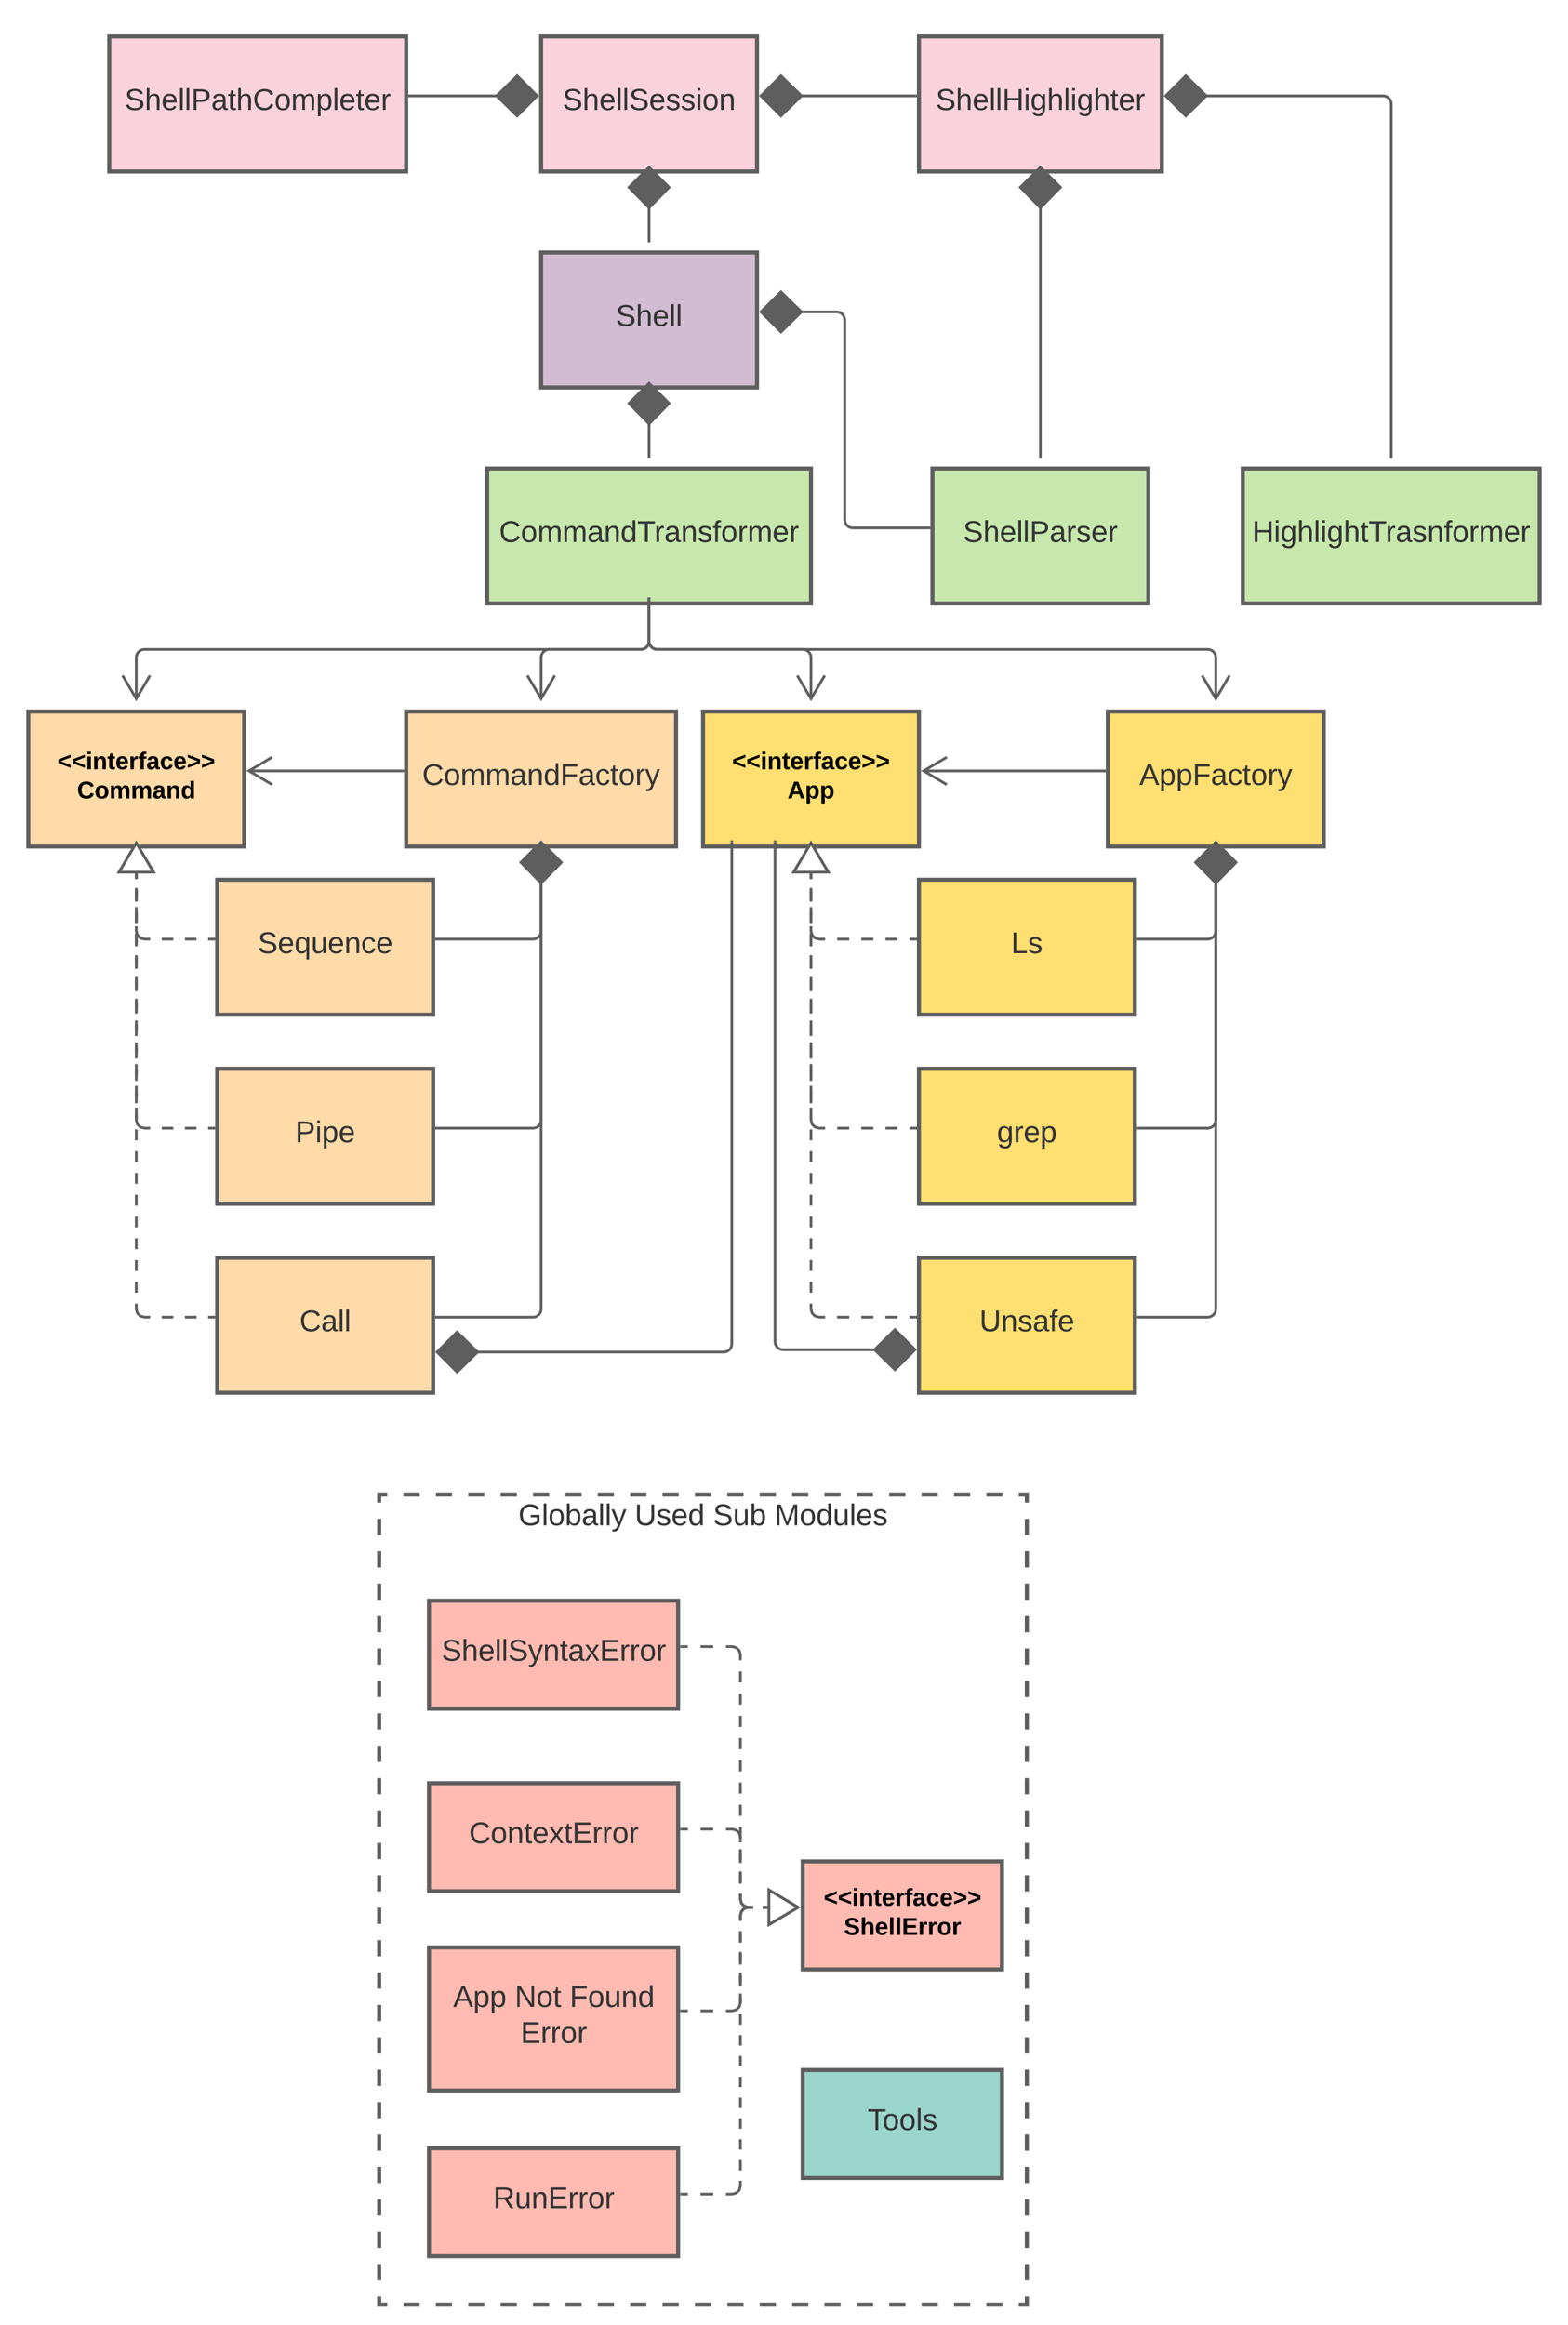 <svg xmlns="http://www.w3.org/2000/svg" xmlns:xlink="http://www.w3.org/1999/xlink" xmlns:lucid="lucid" width="1162" height="1722"><g transform="translate(-699 -79)" lucid:page-tab-id="0_0"><path d="M0 0h1870.87v2581.67H0z" fill="#fff"/><g filter="url(#a)"><path d="M980 1180h480v600H980z" fill-opacity="0"/><path d="M998 1180h12m12 0h12m12 0h12m12 0h12m12 0h12m12 0h12m12 0h12m12 0h12m12 0h12m12 0h12m12 0h12m12 0h12m12 0h12m12 0h12m12 0h12m12 0h12m12 0h12m12 0h12m12 0h12m12 0h6v6m0 12v12m0 12v12m0 12v12m0 12v12m0 12v12m0 12v12m0 12v12m0 12v12m0 12v12m0 12v12m0 12v12m0 12v12m0 12v12m0 12v12m0 12v12m0 12v12m0 12v12m0 12v12m0 12v12m0 12v12m0 12v12m0 12v12m0 12v12m0 12v12m0 12v6h-6m-12 0h-12m-12 0h-12m-12 0h-12m-12 0h-12m-12 0h-12m-12 0h-12m-12 0h-12m-12 0h-12m-12 0h-12m-12 0h-12m-12 0h-12m-12 0h-12m-12 0h-12m-12 0h-12m-12 0h-12m-12 0h-12m-12 0h-12m-12 0h-12m-12 0h-12m-12 0h-6v-6m0-12v-12m0-12v-12m0-12v-12m0-12v-12m0-12v-12m0-12v-12m0-12v-12m0-12v-12m0-12v-12m0-12v-12m0-12v-12m0-12v-12m0-12v-12m0-12v-12m0-12v-12m0-12v-12m0-12v-12m0-12v-12m0-12v-12m0-12v-12m0-12v-12m0-12v-12m0-12v-12m0-12v-12m0-12v-6h6" stroke="#5e5e5e" stroke-width="3" fill="none"/><use xlink:href="#b" transform="matrix(1,0,0,1,985,1185) translate(98.148 17.778)"/><use xlink:href="#c" transform="matrix(1,0,0,1,985,1185) translate(184.383 17.778)"/><use xlink:href="#d" transform="matrix(1,0,0,1,985,1185) translate(242.346 17.778)"/><use xlink:href="#e" transform="matrix(1,0,0,1,985,1185) translate(288.025 17.778)"/></g><g filter="url(#f)"><path d="M1000 600h200v100h-200z" stroke="#5e5e5e" stroke-width="3" fill="#ffdba9"/><use xlink:href="#g" transform="matrix(1,0,0,1,1008,608) translate(3.883 46.444)"/></g><g filter="url(#h)"><path d="M1100 260h160v100h-160z" stroke="#5e5e5e" stroke-width="3" fill="#d1bcd2"/><use xlink:href="#i" transform="matrix(1,0,0,1,1108,268) translate(47.37 46.444)"/></g><g filter="url(#h)"><path d="M720 600h160v100H720z" stroke="#5e5e5e" stroke-width="3" fill="#ffdba9"/><use xlink:href="#j" transform="matrix(1,0,0,1,728,608) translate(13.575 34.8)"/><use xlink:href="#k" transform="matrix(1,0,0,1,728,608) translate(28.1 56.4)"/></g><g filter="url(#h)"><path d="M1520 600h160v100h-160z" stroke="#5e5e5e" stroke-width="3" fill="#ffdf71"/><use xlink:href="#l" transform="matrix(1,0,0,1,1528,608) translate(15.272 46.444)"/></g><g filter="url(#h)"><path d="M860 724.6h160v100H860z" stroke="#5e5e5e" stroke-width="3" fill="#ffdba9"/><use xlink:href="#m" transform="matrix(1,0,0,1,868,732.586) translate(22 46.444)"/></g><g filter="url(#h)"><path d="M1380 1004.6h160v100h-160z" stroke="#5e5e5e" stroke-width="3" fill="#ffdf71"/><use xlink:href="#n" transform="matrix(1,0,0,1,1388,1012.586) translate(36.846 46.444)"/></g><g filter="url(#h)"><path d="M860 864.6h160v100H860z" stroke="#5e5e5e" stroke-width="3" fill="#ffdba9"/><use xlink:href="#o" transform="matrix(1,0,0,1,868,872.586) translate(49.809 46.444)"/></g><g filter="url(#h)"><path d="M1380 864.6h160v100h-160z" stroke="#5e5e5e" stroke-width="3" fill="#ffdf71"/><use xlink:href="#p" transform="matrix(1,0,0,1,1388,872.586) translate(49.809 46.444)"/></g><g filter="url(#h)"><path d="M860 1004.6h160v100H860z" stroke="#5e5e5e" stroke-width="3" fill="#ffdba9"/><use xlink:href="#q" transform="matrix(1,0,0,1,868,1012.586) translate(52.957 46.444)"/></g><g filter="url(#h)"><path d="M1380 724.6h160v100h-160z" stroke="#5e5e5e" stroke-width="3" fill="#ffdf71"/><use xlink:href="#r" transform="matrix(1,0,0,1,1388,732.586) translate(60.272 46.444)"/></g><g filter="url(#h)"><path d="M1220 600h160v100h-160z" stroke="#5e5e5e" stroke-width="3" fill="#ffdf71"/><use xlink:href="#j" transform="matrix(1,0,0,1,1228,608) translate(13.575 34.8)"/><use xlink:href="#s" transform="matrix(1,0,0,1,1228,608) translate(54.575 56.4)"/></g><path d="M857.5 774.6h-4.3m-8.57 0h-8.6m-8.57 0h-8.6m-8.57 0H806l-3.03-.83-2.15-2.16-.82-3v-3.56m0-7.1v-7.1m0-7.1v-7.1m0-7.1v-3.56" stroke="#5e5e5e" stroke-width="2" fill="none"/><path d="M858.5 775.6h-1.03v-2h1.03" fill="#5e5e5e"/><path d="M800 703.46l12.73 21.52h-25.46z" stroke="#5e5e5e" stroke-width="2" fill="#fff"/><path d="M857.5 914.6h-4.3m-8.57 0h-8.6m-8.57 0h-8.6m-8.57 0H806l-3.03-.83-2.15-2.16-.82-3v-4.16m0-8.3v-8.3m0-8.3v-8.3m0-8.3v-8.3m0-8.3v-8.3m0-8.3v-8.3m0-8.3v-8.3m0-8.3v-8.3m0-8.3v-8.3m0-8.3v-8.3m0-8.3v-8.3m0-8.3v-4.16" stroke="#5e5e5e" stroke-width="2" fill="none"/><path d="M858.5 915.6h-1.03v-2h1.03" fill="#5e5e5e"/><path d="M800 703.46l12.73 21.52h-25.46z" stroke="#5e5e5e" stroke-width="2" fill="#fff"/><path d="M857.5 1054.6h-4.3m-8.57 0h-8.6m-8.57 0h-8.6m-8.57 0H806l-3.03-.83-2.15-2.16-.82-3v-4.05m0-8.06v-8.08m0-8.06v-8.07m0-8.07v-8.07m0-8.06v-8.07m0-8.06v-8.07m0-8.06v-8.07m0-8.06v-8.06m0-8.06v-8.07m0-8.05v-8.07m0-8.06v-8.07m0-8.06v-8.08m0-8.06V851m0-8.07v-8.07m0-8.06v-8.07m0-8.06v-8.07m0-8.06v-8.07m0-8.06v-8.06m0-8.06v-8.07m0-8.05v-8.07m0-8.06v-4.04" stroke="#5e5e5e" stroke-width="2" fill="none"/><path d="M858.5 1055.6h-1.03v-2h1.03" fill="#5e5e5e"/><path d="M800 703.46l12.73 21.52h-25.46z" stroke="#5e5e5e" stroke-width="2" fill="#fff"/><path d="M1022.5 774.6h71.5c3.3 0 6-2.7 6-6v-36.35" stroke="#5e5e5e" stroke-width="2" fill="none"/><path d="M1022.53 775.6h-1.03v-2h1.03" fill="#5e5e5e"/><path d="M1100 702.9l14.85 14.86L1100 732.9l-14.85-15.14z" stroke="#5e5e5e" stroke-width="2" fill="#5e5e5e"/><path d="M1022.5 914.6h71.5c3.3 0 6-2.7 6-6V732.24" stroke="#5e5e5e" stroke-width="2" fill="none"/><path d="M1022.53 915.6h-1.03v-2h1.03" fill="#5e5e5e"/><path d="M1100 702.9l14.85 14.86L1100 732.9l-14.85-15.14z" stroke="#5e5e5e" stroke-width="2" fill="#5e5e5e"/><path d="M1022.5 1054.6h71.5c3.3 0 6-2.7 6-6V732.24" stroke="#5e5e5e" stroke-width="2" fill="none"/><path d="M1022.53 1055.6h-1.03v-2h1.03" fill="#5e5e5e"/><path d="M1100 702.9l14.85 14.86L1100 732.9l-14.85-15.14z" stroke="#5e5e5e" stroke-width="2" fill="#5e5e5e"/><path d="M997.5 650H883.32" stroke="#5e5e5e" stroke-width="2" fill="none"/><path d="M998.5 651h-1.03v-2h1.03" fill="#5e5e5e"/><path d="M900.68 639.82L883.48 650l17.2 10.18M1517.5 650h-134.18" stroke="#5e5e5e" stroke-width="2" fill="none"/><path d="M1518.5 651h-1.03v-2h1.03" fill="#5e5e5e"/><path d="M1400.68 639.82L1383.46 650l17.22 10.18M1377.5 774.6h-4.47m-8.94 0h-8.94m-8.94 0h-8.94m-8.94 0h-8.93m-8.93 0H1306l-3.03-.83-2.15-2.16-.82-3v-3.56m0-7.1v-7.1m0-7.1v-7.1m0-7.1v-3.56" stroke="#5e5e5e" stroke-width="2" fill="none"/><path d="M1378.5 775.6h-1.03v-2h1.03" fill="#5e5e5e"/><path d="M1300 703.46l12.73 21.52h-25.46z" stroke="#5e5e5e" stroke-width="2" fill="#fff"/><path d="M1377.5 914.6h-4.47m-8.94 0h-8.94m-8.94 0h-8.94m-8.94 0h-8.93m-8.93 0H1306l-3.03-.83-2.15-2.16-.82-3v-4.16m0-8.3v-8.3m0-8.3v-8.3m0-8.3v-8.3m0-8.3v-8.3m0-8.3v-8.3m0-8.3v-8.3m0-8.3v-8.3m0-8.3v-8.3m0-8.3v-8.3m0-8.3v-8.3m0-8.3v-4.16" stroke="#5e5e5e" stroke-width="2" fill="none"/><path d="M1378.5 915.6h-1.03v-2h1.03" fill="#5e5e5e"/><path d="M1300 703.46l12.73 21.52h-25.46z" stroke="#5e5e5e" stroke-width="2" fill="#fff"/><path d="M1377.5 1054.6h-4.47m-8.94 0h-8.94m-8.94 0h-8.94m-8.94 0h-8.93m-8.93 0H1306l-3.03-.83-2.15-2.16-.82-3v-4.05m0-8.06v-8.08m0-8.06v-8.07m0-8.07v-8.07m0-8.06v-8.07m0-8.06v-8.07m0-8.06v-8.07m0-8.06v-8.06m0-8.06v-8.07m0-8.05v-8.07m0-8.06v-8.07m0-8.06v-8.08m0-8.06V851m0-8.07v-8.07m0-8.06v-8.07m0-8.06v-8.07m0-8.06v-8.07m0-8.06v-8.06m0-8.06v-8.07m0-8.05v-8.07m0-8.06v-4.04" stroke="#5e5e5e" stroke-width="2" fill="none"/><path d="M1378.5 1055.6h-1.03v-2h1.03" fill="#5e5e5e"/><path d="M1300 703.46l12.73 21.52h-25.46z" stroke="#5e5e5e" stroke-width="2" fill="#fff"/><path d="M1542.5 774.6h51.5c3.3 0 6-2.7 6-6v-36.35" stroke="#5e5e5e" stroke-width="2" fill="none"/><path d="M1542.53 775.6h-1.03v-2h1.03" fill="#5e5e5e"/><path d="M1600 702.9l14.85 14.86L1600 732.9l-14.85-15.14z" stroke="#5e5e5e" stroke-width="2" fill="#5e5e5e"/><path d="M1542.5 914.6h51.5c3.3 0 6-2.7 6-6V732.24" stroke="#5e5e5e" stroke-width="2" fill="none"/><path d="M1542.53 915.6h-1.03v-2h1.03" fill="#5e5e5e"/><path d="M1600 702.9l14.85 14.86L1600 732.9l-14.85-15.14z" stroke="#5e5e5e" stroke-width="2" fill="#5e5e5e"/><path d="M1542.5 1054.6h51.5c3.3 0 6-2.7 6-6V732.24" stroke="#5e5e5e" stroke-width="2" fill="none"/><path d="M1542.53 1055.6h-1.03v-2h1.03" fill="#5e5e5e"/><path d="M1600 702.9l14.85 14.86L1600 732.9l-14.85-15.14z" stroke="#5e5e5e" stroke-width="2" fill="#5e5e5e"/><g filter="url(#t)"><path d="M1060 420h240v100h-240z" stroke="#5e5e5e" stroke-width="3" fill="#c7e8ac"/><use xlink:href="#u" transform="matrix(1,0,0,1,1068,428) translate(0.92 46.444)"/></g><path d="M1241.33 702.5v371.92c0 3.3-2.68 6-6 6h-183.08" stroke="#5e5e5e" stroke-width="2" fill="none"/><path d="M1242.33 702.53h-2v-1.03h2" fill="#5e5e5e"/><path d="M1022.9 1080.42l14.86-14.85 15.15 14.85-15.14 14.85z" stroke="#5e5e5e" stroke-width="2" fill="#5e5e5e"/><path d="M1180 522.5V554c0 3.3-2.7 6-6 6h-68c-3.3 0-6 2.7-6 6v30.68" stroke="#5e5e5e" stroke-width="2" fill="none"/><path d="M1181 522.53h-2v-1.03h2" fill="#5e5e5e"/><path d="M1089.82 579.32l10.18 17.22 10.18-17.22M1180 522.5V554c0 3.3 2.7 6 6 6h108c3.3 0 6 2.7 6 6v30.68" stroke="#5e5e5e" stroke-width="2" fill="none"/><path d="M1181 522.53h-2v-1.03h2" fill="#5e5e5e"/><path d="M1289.82 579.32l10.18 17.22 10.18-17.22" stroke="#5e5e5e" stroke-width="2" fill="none"/><g filter="url(#h)"><path d="M1390 420h160v100h-160z" stroke="#5e5e5e" stroke-width="3" fill="#c7e8ac"/><use xlink:href="#v" transform="matrix(1,0,0,1,1398,428) translate(14.716 46.444)"/></g><path d="M1180 417.5v-25.25" stroke="#5e5e5e" stroke-width="2" fill="none"/><path d="M1181 418.5h-2v-1.03h2" fill="#5e5e5e"/><path d="M1180 362.9l14.85 14.86L1180 392.9l-14.85-15.14z" stroke="#5e5e5e" stroke-width="2" fill="#5e5e5e"/><g filter="url(#w)"><path d="M1380 100h180v100h-180z" stroke="#5e5e5e" stroke-width="3" fill="#f9d2de"/><use xlink:href="#x" transform="matrix(1,0,0,1,1388,108) translate(4.438 46.444)"/></g><g filter="url(#h)"><path d="M1100 100h160v100h-160z" stroke="#5e5e5e" stroke-width="3" fill="#f9d2de"/><use xlink:href="#y" transform="matrix(1,0,0,1,1108,108) translate(7.895 46.444)"/></g><g filter="url(#z)"><path d="M1620 420h220v100h-220z" stroke="#5e5e5e" stroke-width="3" fill="#c7e8ac"/><use xlink:href="#A" transform="matrix(1,0,0,1,1628,428) translate(-1.025 46.444)"/></g><path d="M1387.5 470H1331c-3.3 0-6-2.7-6-6V316c0-3.3-2.7-6-6-6h-26.75" stroke="#5e5e5e" stroke-width="2" fill="none"/><path d="M1388.5 471h-1.03v-2h1.03" fill="#5e5e5e"/><path d="M1262.9 310l14.86-14.85L1292.9 310l-15.14 14.85z" stroke="#5e5e5e" stroke-width="2" fill="#5e5e5e"/><path d="M1180 257.5v-25.25" stroke="#5e5e5e" stroke-width="2" fill="none"/><path d="M1181 258.5h-2v-1.03h2" fill="#5e5e5e"/><path d="M1180 202.9l14.85 14.86L1180 232.9l-14.85-15.14z" stroke="#5e5e5e" stroke-width="2" fill="#5e5e5e"/><g filter="url(#z)"><path d="M780 100h220v100H780z" stroke="#5e5e5e" stroke-width="3" fill="#f9d2de"/><use xlink:href="#B" transform="matrix(1,0,0,1,788,108) translate(3.42 46.444)"/></g><path d="M1002.5 150h65.25" stroke="#5e5e5e" stroke-width="2" fill="none"/><path d="M1002.53 151h-1.03v-2h1.03" fill="#5e5e5e"/><path d="M1097.1 150l-14.86 14.85L1067.1 150l15.14-14.85z" stroke="#5e5e5e" stroke-width="2" fill="#5e5e5e"/><path d="M1377.5 150h-85.25" stroke="#5e5e5e" stroke-width="2" fill="none"/><path d="M1378.5 151h-1.03v-2h1.03" fill="#5e5e5e"/><path d="M1262.92 150l14.84-14.85 15.16 14.85-15.16 14.85z" stroke="#5e5e5e" stroke-width="2" fill="#5e5e5e"/><path d="M1470 417.5V232.25" stroke="#5e5e5e" stroke-width="2" fill="none"/><path d="M1471 418.5h-2v-1.03h2" fill="#5e5e5e"/><path d="M1470 202.9l14.85 14.86L1470 232.9l-14.85-15.14z" stroke="#5e5e5e" stroke-width="2" fill="#5e5e5e"/><path d="M1180 522.5V554c0 3.3-2.7 6-6 6H806c-3.3 0-6 2.7-6 6v30.68" stroke="#5e5e5e" stroke-width="2" fill="none"/><path d="M1181 522.53h-2v-1.03h2" fill="#5e5e5e"/><path d="M789.82 579.32L800 596.54l10.18-17.22M1180 522.5V554c0 3.3 2.7 6 6 6h408c3.3 0 6 2.7 6 6v30.68" stroke="#5e5e5e" stroke-width="2" fill="none"/><path d="M1181 522.53h-2v-1.03h2" fill="#5e5e5e"/><path d="M1589.82 579.32l10.18 17.22 10.18-17.22M1730 417.5V156c0-3.3-2.7-6-6-6h-131.75" stroke="#5e5e5e" stroke-width="2" fill="none"/><path d="M1731 418.5h-2v-1.03h2" fill="#5e5e5e"/><path d="M1562.9 150l14.86-14.85L1592.9 150l-15.14 14.85z" stroke="#5e5e5e" stroke-width="2" fill="#5e5e5e"/><g filter="url(#C)"><path d="M1293.85 1451.72h147.7v80h-147.7z" stroke="#5e5e5e" stroke-width="3" fill="#ffbbb1"/><use xlink:href="#j" transform="matrix(1,0,0,1,1301.846,1459.724) translate(7.575 24.8)"/><use xlink:href="#D" transform="matrix(1,0,0,1,1301.846,1459.724) translate(22.55 46.4)"/></g><g filter="url(#E)"><path d="M1016.92 1664.14h184.62v80h-184.62z" stroke="#5e5e5e" stroke-width="3" fill="#ffbbb1"/><use xlink:href="#F" transform="matrix(1,0,0,1,1024.923,1672.138) translate(39.562 36.444)"/></g><g filter="url(#G)"><path d="M1016.92 1515.4h184.62v106h-184.62z" stroke="#5e5e5e" stroke-width="3" fill="#ffbbb1"/><use xlink:href="#H" transform="matrix(1,0,0,1,1024.923,1523.414) translate(9.87 36.111)"/><use xlink:href="#I" transform="matrix(1,0,0,1,1024.923,1523.414) translate(55.549 36.111)"/><use xlink:href="#J" transform="matrix(1,0,0,1,1024.923,1523.414) translate(96.228 36.111)"/><use xlink:href="#K" transform="matrix(1,0,0,1,1024.923,1523.414) translate(59.901 62.778)"/></g><g filter="url(#E)"><path d="M1016.92 1393.8h184.62v80h-184.62z" stroke="#5e5e5e" stroke-width="3" fill="#ffbbb1"/><use xlink:href="#L" transform="matrix(1,0,0,1,1024.923,1401.793) translate(21.66 36.444)"/></g><g filter="url(#E)"><path d="M1016.92 1258.62h184.62v80h-184.62z" stroke="#5e5e5e" stroke-width="3" fill="#ffbbb1"/><use xlink:href="#M" transform="matrix(1,0,0,1,1024.923,1266.621) translate(1.321 36.444)"/></g><path d="M1204.04 1298.62h4.7m9.42 0h9.4m9.43 0h4.7l3.02.82 2.15 2.15.82 3.02v4.12m0 8.23v8.23m0 8.23v8.23m0 8.24v8.23m0 8.23v8.23m0 8.22v8.24m0 8.23v8.22m0 8.23v8.23m0 8.24v8.23m0 8.23v8.23m0 8.24v8.24m0 8.23v4.12l.8 3.03 2.16 2.15 3.03.82h3.54m7.08 0h3.54" stroke="#5e5e5e" stroke-width="2" fill="none"/><path d="M1204.06 1299.62h-1.02v-2h1.02" fill="#5e5e5e"/><path d="M1290.38 1491.72l-21.52 12.73V1479z" stroke="#5e5e5e" stroke-width="2" fill="#fff"/><path d="M1204.04 1433.8h4.7m9.42 0h9.4m9.43 0h4.7l3.02.8 2.15 2.16.82 3.03v3.82m0 7.66v7.65m0 7.66v7.64m0 7.66v3.82l.8 3.03 2.16 2.15 3.03.82h3.54m7.08 0h3.54" stroke="#5e5e5e" stroke-width="2" fill="none"/><path d="M1204.06 1434.8h-1.02v-2h1.02" fill="#5e5e5e"/><path d="M1290.38 1491.72l-21.52 12.73V1479z" stroke="#5e5e5e" stroke-width="2" fill="#fff"/><path d="M1204.04 1568.4h4.7m9.42 0h9.4m9.43 0h4.7l3.02-.8 2.15-2.16.82-3.03v-4.03m0-8.1v-8.07m0-8.1v-8.07m0-8.1v-8.08m0-8.08v-4.05l.8-3.02 2.16-2.16 3.03-.82h3.54m7.08 0h3.54" stroke="#5e5e5e" stroke-width="2" fill="none"/><path d="M1204.06 1569.4h-1.02v-2h1.02" fill="#5e5e5e"/><path d="M1290.38 1491.72l-21.52 12.73V1479z" stroke="#5e5e5e" stroke-width="2" fill="#fff"/><path d="M1204.04 1704.14h4.7m9.42 0h9.4m9.43 0h4.7l3.02-.82 2.15-2.15.82-3.03v-3.86m0-7.7v-7.7m0-7.72v-7.7m0-7.72v-7.7m0-7.7v-7.72m0-7.7v-7.72m0-7.7v-7.7m0-7.72v-7.7m0-7.72v-7.7m0-7.72v-7.7m0-7.7v-7.72m0-7.7v-7.72m0-7.7v-7.7m0-7.72v-3.86l.8-3.02 2.16-2.16 3.03-.82h3.54m7.08 0h3.54" stroke="#5e5e5e" stroke-width="2" fill="none"/><path d="M1204.06 1705.14h-1.02v-2h1.02" fill="#5e5e5e"/><path d="M1290.38 1491.72l-21.52 12.73V1479z" stroke="#5e5e5e" stroke-width="2" fill="#fff"/><g filter="url(#C)"><path d="M1293.85 1606.2h147.7v80h-147.7z" stroke="#5e5e5e" stroke-width="3" fill="#99d5ca"/><use xlink:href="#N" transform="matrix(1,0,0,1,1301.846,1614.207) translate(40.136 36.444)"/></g><path d="M1273.33 702.5v370.17c0 3.3 2.7 6 6 6h68.42" stroke="#5e5e5e" stroke-width="2" fill="none"/><path d="M1274.33 702.53h-2v-1.03h2" fill="#5e5e5e"/><path d="M1377.1 1078.67l-14.86 14.85-15.15-14.85 15.14-14.85z" stroke="#5e5e5e" stroke-width="2" fill="#5e5e5e"/><defs><path fill="#333" d="M143 4C61 4 22-44 18-125c-5-107 100-154 193-111 17 8 29 25 37 43l-32 9c-13-25-37-40-76-40-61 0-88 39-88 99 0 61 29 100 91 101 35 0 62-11 79-27v-45h-74v-28h105v86C228-13 192 4 143 4" id="O"/><path fill="#333" d="M24 0v-261h32V0H24" id="P"/><path fill="#333" d="M100-194c62-1 85 37 85 99 1 63-27 99-86 99S16-35 15-95c0-66 28-99 85-99zM99-20c44 1 53-31 53-75 0-43-8-75-51-75s-53 32-53 75 10 74 51 75" id="Q"/><path fill="#333" d="M115-194c53 0 69 39 70 98 0 66-23 100-70 100C84 3 66-7 56-30L54 0H23l1-261h32v101c10-23 28-34 59-34zm-8 174c40 0 45-34 45-75 0-40-5-75-45-74-42 0-51 32-51 76 0 43 10 73 51 73" id="R"/><path fill="#333" d="M141-36C126-15 110 5 73 4 37 3 15-17 15-53c-1-64 63-63 125-63 3-35-9-54-41-54-24 1-41 7-42 31l-33-3c5-37 33-52 76-52 45 0 72 20 72 64v82c-1 20 7 32 28 27v20c-31 9-61-2-59-35zM48-53c0 20 12 33 32 33 41-3 63-29 60-74-43 2-92-5-92 41" id="S"/><path fill="#333" d="M179-190L93 31C79 59 56 82 12 73V49c39 6 53-20 64-50L1-190h34L92-34l54-156h33" id="T"/><g id="b"><use transform="matrix(0.062,0,0,0.062,0,0)" xlink:href="#O"/><use transform="matrix(0.062,0,0,0.062,17.284,0)" xlink:href="#P"/><use transform="matrix(0.062,0,0,0.062,22.16,0)" xlink:href="#Q"/><use transform="matrix(0.062,0,0,0.062,34.506,0)" xlink:href="#R"/><use transform="matrix(0.062,0,0,0.062,46.852,0)" xlink:href="#S"/><use transform="matrix(0.062,0,0,0.062,59.198,0)" xlink:href="#P"/><use transform="matrix(0.062,0,0,0.062,64.074,0)" xlink:href="#P"/><use transform="matrix(0.062,0,0,0.062,68.951,0)" xlink:href="#T"/></g><path fill="#333" d="M232-93c-1 65-40 97-104 97C67 4 28-28 28-90v-158h33c8 89-33 224 67 224 102 0 64-133 71-224h33v155" id="U"/><path fill="#333" d="M135-143c-3-34-86-38-87 0 15 53 115 12 119 90S17 21 10-45l28-5c4 36 97 45 98 0-10-56-113-15-118-90-4-57 82-63 122-42 12 7 21 19 24 35" id="V"/><path fill="#333" d="M100-194c63 0 86 42 84 106H49c0 40 14 67 53 68 26 1 43-12 49-29l28 8c-11 28-37 45-77 45C44 4 14-33 15-96c1-61 26-98 85-98zm52 81c6-60-76-77-97-28-3 7-6 17-6 28h103" id="W"/><path fill="#333" d="M85-194c31 0 48 13 60 33l-1-100h32l1 261h-30c-2-10 0-23-3-31C134-8 116 4 85 4 32 4 16-35 15-94c0-66 23-100 70-100zm9 24c-40 0-46 34-46 75 0 40 6 74 45 74 42 0 51-32 51-76 0-42-9-74-50-73" id="X"/><g id="c"><use transform="matrix(0.062,0,0,0.062,0,0)" xlink:href="#U"/><use transform="matrix(0.062,0,0,0.062,15.988,0)" xlink:href="#V"/><use transform="matrix(0.062,0,0,0.062,27.099,0)" xlink:href="#W"/><use transform="matrix(0.062,0,0,0.062,39.444,0)" xlink:href="#X"/></g><path fill="#333" d="M185-189c-5-48-123-54-124 2 14 75 158 14 163 119 3 78-121 87-175 55-17-10-28-26-33-46l33-7c5 56 141 63 141-1 0-78-155-14-162-118-5-82 145-84 179-34 5 7 8 16 11 25" id="Y"/><path fill="#333" d="M84 4C-5 8 30-112 23-190h32v120c0 31 7 50 39 49 72-2 45-101 50-169h31l1 190h-30c-1-10 1-25-2-33-11 22-28 36-60 37" id="Z"/><g id="d"><use transform="matrix(0.062,0,0,0.062,0,0)" xlink:href="#Y"/><use transform="matrix(0.062,0,0,0.062,14.815,0)" xlink:href="#Z"/><use transform="matrix(0.062,0,0,0.062,27.16,0)" xlink:href="#R"/></g><path fill="#333" d="M240 0l2-218c-23 76-54 145-80 218h-23L58-218 59 0H30v-248h44l77 211c21-75 51-140 76-211h43V0h-30" id="aa"/><g id="e"><use transform="matrix(0.062,0,0,0.062,0,0)" xlink:href="#aa"/><use transform="matrix(0.062,0,0,0.062,18.457,0)" xlink:href="#Q"/><use transform="matrix(0.062,0,0,0.062,30.802,0)" xlink:href="#X"/><use transform="matrix(0.062,0,0,0.062,43.148,0)" xlink:href="#Z"/><use transform="matrix(0.062,0,0,0.062,55.494,0)" xlink:href="#P"/><use transform="matrix(0.062,0,0,0.062,60.37,0)" xlink:href="#W"/><use transform="matrix(0.062,0,0,0.062,72.716,0)" xlink:href="#V"/></g><filter id="a" filterUnits="objectBoundingBox" x="-.02" y="-.01" width="1.04" height="1.03"><feOffset result="offOut" in="SourceAlpha" dy="6"/><feGaussianBlur result="blurOut" in="offOut" stdDeviation="5"/><feColorMatrix result="colorOut" in="blurOut" values="0 0 0 0 0 0 0 0 0 0 0 0 0 0 0 0 0 0 0.502 0"/><feBlend in="SourceGraphic" in2="colorOut"/></filter><path fill="#333" d="M212-179c-10-28-35-45-73-45-59 0-87 40-87 99 0 60 29 101 89 101 43 0 62-24 78-52l27 14C228-24 195 4 139 4 59 4 22-46 18-125c-6-104 99-153 187-111 19 9 31 26 39 46" id="ab"/><path fill="#333" d="M210-169c-67 3-38 105-44 169h-31v-121c0-29-5-50-35-48C34-165 62-65 56 0H25l-1-190h30c1 10-1 24 2 32 10-44 99-50 107 0 11-21 27-35 58-36 85-2 47 119 55 194h-31v-121c0-29-5-49-35-48" id="ac"/><path fill="#333" d="M117-194c89-4 53 116 60 194h-32v-121c0-31-8-49-39-48C34-167 62-67 57 0H25l-1-190h30c1 10-1 24 2 32 11-22 29-35 61-36" id="ad"/><path fill="#333" d="M63-220v92h138v28H63V0H30v-248h175v28H63" id="ae"/><path fill="#333" d="M96-169c-40 0-48 33-48 73s9 75 48 75c24 0 41-14 43-38l32 2c-6 37-31 61-74 61-59 0-76-41-82-99-10-93 101-131 147-64 4 7 5 14 7 22l-32 3c-4-21-16-35-41-35" id="af"/><path fill="#333" d="M59-47c-2 24 18 29 38 22v24C64 9 27 4 27-40v-127H5v-23h24l9-43h21v43h35v23H59v120" id="ag"/><path fill="#333" d="M114-163C36-179 61-72 57 0H25l-1-190h30c1 12-1 29 2 39 6-27 23-49 58-41v29" id="ah"/><g id="g"><use transform="matrix(0.062,0,0,0.062,0,0)" xlink:href="#ab"/><use transform="matrix(0.062,0,0,0.062,15.988,0)" xlink:href="#Q"/><use transform="matrix(0.062,0,0,0.062,28.333,0)" xlink:href="#ac"/><use transform="matrix(0.062,0,0,0.062,46.79,0)" xlink:href="#ac"/><use transform="matrix(0.062,0,0,0.062,65.247,0)" xlink:href="#S"/><use transform="matrix(0.062,0,0,0.062,77.593,0)" xlink:href="#ad"/><use transform="matrix(0.062,0,0,0.062,89.938,0)" xlink:href="#X"/><use transform="matrix(0.062,0,0,0.062,102.284,0)" xlink:href="#ae"/><use transform="matrix(0.062,0,0,0.062,115.802,0)" xlink:href="#S"/><use transform="matrix(0.062,0,0,0.062,128.148,0)" xlink:href="#af"/><use transform="matrix(0.062,0,0,0.062,139.259,0)" xlink:href="#ag"/><use transform="matrix(0.062,0,0,0.062,145.432,0)" xlink:href="#Q"/><use transform="matrix(0.062,0,0,0.062,157.778,0)" xlink:href="#ah"/><use transform="matrix(0.062,0,0,0.062,165.123,0)" xlink:href="#T"/></g><filter id="f" filterUnits="objectBoundingBox" x="-.05" y="-.04" width="1.1" height="1.2"><feOffset result="offOut" in="SourceAlpha" dy="6"/><feGaussianBlur result="blurOut" in="offOut" stdDeviation="5"/><feColorMatrix result="colorOut" in="blurOut" values="0 0 0 0 0 0 0 0 0 0 0 0 0 0 0 0 0 0 0.502 0"/><feBlend in="SourceGraphic" in2="colorOut"/></filter><path fill="#333" d="M106-169C34-169 62-67 57 0H25v-261h32l-1 103c12-21 28-36 61-36 89 0 53 116 60 194h-32v-121c2-32-8-49-39-48" id="ai"/><g id="i"><use transform="matrix(0.062,0,0,0.062,0,0)" xlink:href="#Y"/><use transform="matrix(0.062,0,0,0.062,14.815,0)" xlink:href="#ai"/><use transform="matrix(0.062,0,0,0.062,27.16,0)" xlink:href="#W"/><use transform="matrix(0.062,0,0,0.062,39.506,0)" xlink:href="#P"/><use transform="matrix(0.062,0,0,0.062,44.383,0)" xlink:href="#P"/></g><filter id="h" filterUnits="objectBoundingBox" x="-.06" y="-.04" width="1.13" height="1.2"><feOffset result="offOut" in="SourceAlpha" dy="6"/><feGaussianBlur result="blurOut" in="offOut" stdDeviation="5"/><feColorMatrix result="colorOut" in="blurOut" values="0 0 0 0 0 0 0 0 0 0 0 0 0 0 0 0 0 0 0.502 0"/><feBlend in="SourceGraphic" in2="colorOut"/></filter><path d="M15-91v-56l181-69v40L49-119l147 57v40" id="aj"/><path d="M25-224v-37h50v37H25zM25 0v-190h50V0H25" id="ak"/><path d="M135-194c87-1 58 113 63 194h-50c-7-57 23-157-34-157-59 0-34 97-39 157H25l-1-190h47c2 12-1 28 3 38 12-26 28-41 61-42" id="al"/><path d="M115-3C79 11 28 4 28-45v-112H4v-33h27l15-45h31v45h36v33H77v99c-1 23 16 31 38 25v30" id="am"/><path d="M185-48c-13 30-37 53-82 52C43 2 14-33 14-96s30-98 90-98c62 0 83 45 84 108H66c0 31 8 55 39 56 18 0 30-7 34-22zm-45-69c5-46-57-63-70-21-2 6-4 13-4 21h74" id="an"/><path d="M135-150c-39-12-60 13-60 57V0H25l-1-190h47c2 13-1 29 3 40 6-28 27-53 61-41v41" id="ao"/><path d="M121-226c-27-7-43 5-38 36h38v33H83V0H34v-157H6v-33h28c-9-59 32-81 87-68v32" id="ap"/><path d="M133-34C117-15 103 5 69 4 32 3 11-16 11-54c-1-60 55-63 116-61 1-26-3-47-28-47-18 1-26 9-28 27l-52-2c7-38 36-58 82-57s74 22 75 68l1 82c-1 14 12 18 25 15v27c-30 8-71 5-69-32zm-48 3c29 0 43-24 42-57-32 0-66-3-65 30 0 17 8 27 23 27" id="aq"/><path d="M190-63c-7 42-38 67-86 67-59 0-84-38-90-98-12-110 154-137 174-36l-49 2c-2-19-15-32-35-32-30 0-35 28-38 64-6 74 65 87 74 30" id="ar"/><path d="M15-22v-40l146-57-146-57v-40l181 69v56" id="as"/><g id="j"><use transform="matrix(0.05,0,0,0.05,0,0)" xlink:href="#aj"/><use transform="matrix(0.05,0,0,0.05,10.5,0)" xlink:href="#aj"/><use transform="matrix(0.05,0,0,0.05,21,0)" xlink:href="#ak"/><use transform="matrix(0.05,0,0,0.05,26,0)" xlink:href="#al"/><use transform="matrix(0.05,0,0,0.05,36.95,0)" xlink:href="#am"/><use transform="matrix(0.05,0,0,0.05,42.9,0)" xlink:href="#an"/><use transform="matrix(0.05,0,0,0.05,52.9,0)" xlink:href="#ao"/><use transform="matrix(0.05,0,0,0.05,59.9,0)" xlink:href="#ap"/><use transform="matrix(0.05,0,0,0.05,65.85,0)" xlink:href="#aq"/><use transform="matrix(0.05,0,0,0.05,75.85,0)" xlink:href="#ar"/><use transform="matrix(0.05,0,0,0.05,85.85,0)" xlink:href="#an"/><use transform="matrix(0.05,0,0,0.05,95.85,0)" xlink:href="#as"/><use transform="matrix(0.05,0,0,0.05,106.35,0)" xlink:href="#as"/></g><path d="M67-125c0 53 21 87 73 88 37 1 54-22 65-47l45 17C233-25 199 4 140 4 58 4 20-42 15-125 8-235 124-281 211-232c18 10 29 29 36 50l-46 12c-8-25-30-41-62-41-52 0-71 34-72 86" id="at"/><path d="M110-194c64 0 96 36 96 99 0 64-35 99-97 99-61 0-95-36-95-99 0-62 34-99 96-99zm-1 164c35 0 45-28 45-65 0-40-10-65-43-65-34 0-45 26-45 65 0 36 10 65 43 65" id="au"/><path d="M220-157c-53 9-28 100-34 157h-49v-107c1-27-5-49-29-50C55-147 81-57 75 0H25l-1-190h47c2 12-1 28 3 38 10-53 101-56 108 0 13-22 24-43 59-42 82 1 51 116 57 194h-49v-107c-1-25-5-48-29-50" id="av"/><path d="M88-194c31-1 46 15 58 34l-1-101h50l1 261h-48c-2-10 0-23-3-31C134-8 116 4 84 4 32 4 16-41 15-95c0-56 19-97 73-99zm17 164c33 0 40-30 41-66 1-37-9-64-41-64s-38 30-39 65c0 43 13 65 39 65" id="aw"/><g id="k"><use transform="matrix(0.05,0,0,0.05,0,0)" xlink:href="#at"/><use transform="matrix(0.05,0,0,0.05,12.95,0)" xlink:href="#au"/><use transform="matrix(0.05,0,0,0.05,23.9,0)" xlink:href="#av"/><use transform="matrix(0.05,0,0,0.05,39.9,0)" xlink:href="#av"/><use transform="matrix(0.05,0,0,0.05,55.9,0)" xlink:href="#aq"/><use transform="matrix(0.05,0,0,0.05,65.9,0)" xlink:href="#al"/><use transform="matrix(0.05,0,0,0.05,76.85,0)" xlink:href="#aw"/></g><path fill="#333" d="M205 0l-28-72H64L36 0H1l101-248h38L239 0h-34zm-38-99l-47-123c-12 45-31 82-46 123h93" id="ax"/><path fill="#333" d="M115-194c55 1 70 41 70 98S169 2 115 4C84 4 66-9 55-30l1 105H24l-1-265h31l2 30c10-21 28-34 59-34zm-8 174c40 0 45-34 45-75s-6-73-45-74c-42 0-51 32-51 76 0 43 10 73 51 73" id="ay"/><g id="l"><use transform="matrix(0.062,0,0,0.062,0,0)" xlink:href="#ax"/><use transform="matrix(0.062,0,0,0.062,14.815,0)" xlink:href="#ay"/><use transform="matrix(0.062,0,0,0.062,27.16,0)" xlink:href="#ay"/><use transform="matrix(0.062,0,0,0.062,39.506,0)" xlink:href="#ae"/><use transform="matrix(0.062,0,0,0.062,53.025,0)" xlink:href="#S"/><use transform="matrix(0.062,0,0,0.062,65.37,0)" xlink:href="#af"/><use transform="matrix(0.062,0,0,0.062,76.481,0)" xlink:href="#ag"/><use transform="matrix(0.062,0,0,0.062,82.654,0)" xlink:href="#Q"/><use transform="matrix(0.062,0,0,0.062,95,0)" xlink:href="#ah"/><use transform="matrix(0.062,0,0,0.062,102.346,0)" xlink:href="#T"/></g><path fill="#333" d="M145-31C134-9 116 4 85 4 32 4 16-35 15-94c0-59 17-99 70-100 32-1 48 14 60 33 0-11-1-24 2-32h30l-1 268h-32zM93-21c41 0 51-33 51-76s-8-73-50-73c-40 0-46 35-46 75s5 74 45 74" id="az"/><g id="m"><use transform="matrix(0.062,0,0,0.062,0,0)" xlink:href="#Y"/><use transform="matrix(0.062,0,0,0.062,14.815,0)" xlink:href="#W"/><use transform="matrix(0.062,0,0,0.062,27.16,0)" xlink:href="#az"/><use transform="matrix(0.062,0,0,0.062,39.506,0)" xlink:href="#Z"/><use transform="matrix(0.062,0,0,0.062,51.852,0)" xlink:href="#W"/><use transform="matrix(0.062,0,0,0.062,64.198,0)" xlink:href="#ad"/><use transform="matrix(0.062,0,0,0.062,76.543,0)" xlink:href="#af"/><use transform="matrix(0.062,0,0,0.062,87.654,0)" xlink:href="#W"/></g><path fill="#333" d="M101-234c-31-9-42 10-38 44h38v23H63V0H32v-167H5v-23h27c-7-52 17-82 69-68v24" id="aA"/><g id="n"><use transform="matrix(0.062,0,0,0.062,0,0)" xlink:href="#U"/><use transform="matrix(0.062,0,0,0.062,15.988,0)" xlink:href="#ad"/><use transform="matrix(0.062,0,0,0.062,28.333,0)" xlink:href="#V"/><use transform="matrix(0.062,0,0,0.062,39.444,0)" xlink:href="#S"/><use transform="matrix(0.062,0,0,0.062,51.79,0)" xlink:href="#aA"/><use transform="matrix(0.062,0,0,0.062,57.963,0)" xlink:href="#W"/></g><path fill="#333" d="M30-248c87 1 191-15 191 75 0 78-77 80-158 76V0H30v-248zm33 125c57 0 124 11 124-50 0-59-68-47-124-48v98" id="aB"/><path fill="#333" d="M24-231v-30h32v30H24zM24 0v-190h32V0H24" id="aC"/><g id="o"><use transform="matrix(0.062,0,0,0.062,0,0)" xlink:href="#aB"/><use transform="matrix(0.062,0,0,0.062,14.815,0)" xlink:href="#aC"/><use transform="matrix(0.062,0,0,0.062,19.691,0)" xlink:href="#ay"/><use transform="matrix(0.062,0,0,0.062,32.037,0)" xlink:href="#W"/></g><path fill="#333" d="M177-190C167-65 218 103 67 71c-23-6-38-20-44-43l32-5c15 47 100 32 89-28v-30C133-14 115 1 83 1 29 1 15-40 15-95c0-56 16-97 71-98 29-1 48 16 59 35 1-10 0-23 2-32h30zM94-22c36 0 50-32 50-73 0-42-14-75-50-75-39 0-46 34-46 75s6 73 46 73" id="aD"/><g id="p"><use transform="matrix(0.062,0,0,0.062,0,0)" xlink:href="#aD"/><use transform="matrix(0.062,0,0,0.062,12.346,0)" xlink:href="#ah"/><use transform="matrix(0.062,0,0,0.062,19.691,0)" xlink:href="#W"/><use transform="matrix(0.062,0,0,0.062,32.037,0)" xlink:href="#ay"/></g><g id="q"><use transform="matrix(0.062,0,0,0.062,0,0)" xlink:href="#ab"/><use transform="matrix(0.062,0,0,0.062,15.988,0)" xlink:href="#S"/><use transform="matrix(0.062,0,0,0.062,28.333,0)" xlink:href="#P"/><use transform="matrix(0.062,0,0,0.062,33.21,0)" xlink:href="#P"/></g><path fill="#333" d="M30 0v-248h33v221h125V0H30" id="aE"/><g id="r"><use transform="matrix(0.062,0,0,0.062,0,0)" xlink:href="#aE"/><use transform="matrix(0.062,0,0,0.062,12.346,0)" xlink:href="#V"/></g><path d="M199 0l-22-63H83L61 0H9l90-248h61L250 0h-51zm-33-102l-36-108c-10 38-24 72-36 108h72" id="aF"/><path d="M135-194c53 0 70 44 70 98 0 56-19 98-73 100-31 1-45-17-59-34 3 33 2 69 2 105H25l-1-265h48c2 10 0 23 3 31 11-24 29-35 60-35zM114-30c33 0 39-31 40-66 0-38-9-64-40-64-56 0-55 130 0 130" id="aG"/><g id="s"><use transform="matrix(0.05,0,0,0.05,0,0)" xlink:href="#aF"/><use transform="matrix(0.05,0,0,0.05,12.95,0)" xlink:href="#aG"/><use transform="matrix(0.05,0,0,0.05,23.9,0)" xlink:href="#aG"/></g><path fill="#333" d="M127-220V0H93v-220H8v-28h204v28h-85" id="aH"/><g id="u"><use transform="matrix(0.062,0,0,0.062,0,0)" xlink:href="#ab"/><use transform="matrix(0.062,0,0,0.062,15.988,0)" xlink:href="#Q"/><use transform="matrix(0.062,0,0,0.062,28.333,0)" xlink:href="#ac"/><use transform="matrix(0.062,0,0,0.062,46.79,0)" xlink:href="#ac"/><use transform="matrix(0.062,0,0,0.062,65.247,0)" xlink:href="#S"/><use transform="matrix(0.062,0,0,0.062,77.593,0)" xlink:href="#ad"/><use transform="matrix(0.062,0,0,0.062,89.938,0)" xlink:href="#X"/><use transform="matrix(0.062,0,0,0.062,102.284,0)" xlink:href="#aH"/><use transform="matrix(0.062,0,0,0.062,115,0)" xlink:href="#ah"/><use transform="matrix(0.062,0,0,0.062,122.346,0)" xlink:href="#S"/><use transform="matrix(0.062,0,0,0.062,134.691,0)" xlink:href="#ad"/><use transform="matrix(0.062,0,0,0.062,147.037,0)" xlink:href="#V"/><use transform="matrix(0.062,0,0,0.062,158.148,0)" xlink:href="#aA"/><use transform="matrix(0.062,0,0,0.062,164.321,0)" xlink:href="#Q"/><use transform="matrix(0.062,0,0,0.062,176.667,0)" xlink:href="#ah"/><use transform="matrix(0.062,0,0,0.062,184.012,0)" xlink:href="#ac"/><use transform="matrix(0.062,0,0,0.062,202.469,0)" xlink:href="#W"/><use transform="matrix(0.062,0,0,0.062,214.815,0)" xlink:href="#ah"/></g><filter id="t" filterUnits="objectBoundingBox" x="-.04" y="-.04" width="1.08" height="1.2"><feOffset result="offOut" in="SourceAlpha" dy="6"/><feGaussianBlur result="blurOut" in="offOut" stdDeviation="5"/><feColorMatrix result="colorOut" in="blurOut" values="0 0 0 0 0 0 0 0 0 0 0 0 0 0 0 0 0 0 0.502 0"/><feBlend in="SourceGraphic" in2="colorOut"/></filter><g id="v"><use transform="matrix(0.062,0,0,0.062,0,0)" xlink:href="#Y"/><use transform="matrix(0.062,0,0,0.062,14.815,0)" xlink:href="#ai"/><use transform="matrix(0.062,0,0,0.062,27.16,0)" xlink:href="#W"/><use transform="matrix(0.062,0,0,0.062,39.506,0)" xlink:href="#P"/><use transform="matrix(0.062,0,0,0.062,44.383,0)" xlink:href="#P"/><use transform="matrix(0.062,0,0,0.062,49.259,0)" xlink:href="#aB"/><use transform="matrix(0.062,0,0,0.062,64.074,0)" xlink:href="#S"/><use transform="matrix(0.062,0,0,0.062,76.42,0)" xlink:href="#ah"/><use transform="matrix(0.062,0,0,0.062,83.765,0)" xlink:href="#V"/><use transform="matrix(0.062,0,0,0.062,94.877,0)" xlink:href="#W"/><use transform="matrix(0.062,0,0,0.062,107.222,0)" xlink:href="#ah"/></g><path fill="#333" d="M197 0v-115H63V0H30v-248h33v105h134v-105h34V0h-34" id="aI"/><g id="x"><use transform="matrix(0.062,0,0,0.062,0,0)" xlink:href="#Y"/><use transform="matrix(0.062,0,0,0.062,14.815,0)" xlink:href="#ai"/><use transform="matrix(0.062,0,0,0.062,27.16,0)" xlink:href="#W"/><use transform="matrix(0.062,0,0,0.062,39.506,0)" xlink:href="#P"/><use transform="matrix(0.062,0,0,0.062,44.383,0)" xlink:href="#P"/><use transform="matrix(0.062,0,0,0.062,49.259,0)" xlink:href="#aI"/><use transform="matrix(0.062,0,0,0.062,65.247,0)" xlink:href="#aC"/><use transform="matrix(0.062,0,0,0.062,70.123,0)" xlink:href="#aD"/><use transform="matrix(0.062,0,0,0.062,82.469,0)" xlink:href="#ai"/><use transform="matrix(0.062,0,0,0.062,94.815,0)" xlink:href="#P"/><use transform="matrix(0.062,0,0,0.062,99.691,0)" xlink:href="#aC"/><use transform="matrix(0.062,0,0,0.062,104.568,0)" xlink:href="#aD"/><use transform="matrix(0.062,0,0,0.062,116.914,0)" xlink:href="#ai"/><use transform="matrix(0.062,0,0,0.062,129.259,0)" xlink:href="#ag"/><use transform="matrix(0.062,0,0,0.062,135.432,0)" xlink:href="#W"/><use transform="matrix(0.062,0,0,0.062,147.778,0)" xlink:href="#ah"/></g><filter id="w" filterUnits="objectBoundingBox" x="-.06" y="-.04" width="1.11" height="1.2"><feOffset result="offOut" in="SourceAlpha" dy="6"/><feGaussianBlur result="blurOut" in="offOut" stdDeviation="5"/><feColorMatrix result="colorOut" in="blurOut" values="0 0 0 0 0 0 0 0 0 0 0 0 0 0 0 0 0 0 0.502 0"/><feBlend in="SourceGraphic" in2="colorOut"/></filter><g id="y"><use transform="matrix(0.062,0,0,0.062,0,0)" xlink:href="#Y"/><use transform="matrix(0.062,0,0,0.062,14.815,0)" xlink:href="#ai"/><use transform="matrix(0.062,0,0,0.062,27.16,0)" xlink:href="#W"/><use transform="matrix(0.062,0,0,0.062,39.506,0)" xlink:href="#P"/><use transform="matrix(0.062,0,0,0.062,44.383,0)" xlink:href="#P"/><use transform="matrix(0.062,0,0,0.062,49.259,0)" xlink:href="#Y"/><use transform="matrix(0.062,0,0,0.062,64.074,0)" xlink:href="#W"/><use transform="matrix(0.062,0,0,0.062,76.42,0)" xlink:href="#V"/><use transform="matrix(0.062,0,0,0.062,87.531,0)" xlink:href="#V"/><use transform="matrix(0.062,0,0,0.062,98.642,0)" xlink:href="#aC"/><use transform="matrix(0.062,0,0,0.062,103.519,0)" xlink:href="#Q"/><use transform="matrix(0.062,0,0,0.062,115.864,0)" xlink:href="#ad"/></g><g id="A"><use transform="matrix(0.062,0,0,0.062,0,0)" xlink:href="#aI"/><use transform="matrix(0.062,0,0,0.062,15.988,0)" xlink:href="#aC"/><use transform="matrix(0.062,0,0,0.062,20.864,0)" xlink:href="#aD"/><use transform="matrix(0.062,0,0,0.062,33.21,0)" xlink:href="#ai"/><use transform="matrix(0.062,0,0,0.062,45.556,0)" xlink:href="#P"/><use transform="matrix(0.062,0,0,0.062,50.432,0)" xlink:href="#aC"/><use transform="matrix(0.062,0,0,0.062,55.309,0)" xlink:href="#aD"/><use transform="matrix(0.062,0,0,0.062,67.654,0)" xlink:href="#ai"/><use transform="matrix(0.062,0,0,0.062,80,0)" xlink:href="#ag"/><use transform="matrix(0.062,0,0,0.062,86.173,0)" xlink:href="#aH"/><use transform="matrix(0.062,0,0,0.062,98.889,0)" xlink:href="#ah"/><use transform="matrix(0.062,0,0,0.062,106.235,0)" xlink:href="#S"/><use transform="matrix(0.062,0,0,0.062,118.58,0)" xlink:href="#V"/><use transform="matrix(0.062,0,0,0.062,129.691,0)" xlink:href="#ad"/><use transform="matrix(0.062,0,0,0.062,142.037,0)" xlink:href="#aA"/><use transform="matrix(0.062,0,0,0.062,148.21,0)" xlink:href="#Q"/><use transform="matrix(0.062,0,0,0.062,160.556,0)" xlink:href="#ah"/><use transform="matrix(0.062,0,0,0.062,167.901,0)" xlink:href="#ac"/><use transform="matrix(0.062,0,0,0.062,186.358,0)" xlink:href="#W"/><use transform="matrix(0.062,0,0,0.062,198.704,0)" xlink:href="#ah"/></g><filter id="z" filterUnits="objectBoundingBox" x="-.05" y="-.04" width="1.09" height="1.2"><feOffset result="offOut" in="SourceAlpha" dy="6"/><feGaussianBlur result="blurOut" in="offOut" stdDeviation="5"/><feColorMatrix result="colorOut" in="blurOut" values="0 0 0 0 0 0 0 0 0 0 0 0 0 0 0 0 0 0 0.502 0"/><feBlend in="SourceGraphic" in2="colorOut"/></filter><g id="B"><use transform="matrix(0.062,0,0,0.062,0,0)" xlink:href="#Y"/><use transform="matrix(0.062,0,0,0.062,14.815,0)" xlink:href="#ai"/><use transform="matrix(0.062,0,0,0.062,27.16,0)" xlink:href="#W"/><use transform="matrix(0.062,0,0,0.062,39.506,0)" xlink:href="#P"/><use transform="matrix(0.062,0,0,0.062,44.383,0)" xlink:href="#P"/><use transform="matrix(0.062,0,0,0.062,49.259,0)" xlink:href="#aB"/><use transform="matrix(0.062,0,0,0.062,64.074,0)" xlink:href="#S"/><use transform="matrix(0.062,0,0,0.062,76.42,0)" xlink:href="#ag"/><use transform="matrix(0.062,0,0,0.062,82.593,0)" xlink:href="#ai"/><use transform="matrix(0.062,0,0,0.062,94.938,0)" xlink:href="#ab"/><use transform="matrix(0.062,0,0,0.062,110.926,0)" xlink:href="#Q"/><use transform="matrix(0.062,0,0,0.062,123.272,0)" xlink:href="#ac"/><use transform="matrix(0.062,0,0,0.062,141.728,0)" xlink:href="#ay"/><use transform="matrix(0.062,0,0,0.062,154.074,0)" xlink:href="#P"/><use transform="matrix(0.062,0,0,0.062,158.951,0)" xlink:href="#W"/><use transform="matrix(0.062,0,0,0.062,171.296,0)" xlink:href="#ag"/><use transform="matrix(0.062,0,0,0.062,177.469,0)" xlink:href="#W"/><use transform="matrix(0.062,0,0,0.062,189.815,0)" xlink:href="#ah"/></g><path d="M169-182c-1-43-94-46-97-3 18 66 151 10 154 114 3 95-165 93-204 36-6-8-10-19-12-30l50-8c3 46 112 56 116 5-17-69-150-10-154-114-4-87 153-88 188-35 5 8 8 18 10 28" id="aJ"/><path d="M114-157C55-157 80-60 75 0H25v-261h50l-1 109c12-26 28-41 61-42 86-1 58 113 63 194h-50c-7-57 23-157-34-157" id="aK"/><path d="M25 0v-261h50V0H25" id="aL"/><path d="M24 0v-248h195v40H76v63h132v40H76v65h150V0H24" id="aM"/><g id="D"><use transform="matrix(0.05,0,0,0.05,0,0)" xlink:href="#aJ"/><use transform="matrix(0.05,0,0,0.05,12,0)" xlink:href="#aK"/><use transform="matrix(0.05,0,0,0.05,22.95,0)" xlink:href="#an"/><use transform="matrix(0.05,0,0,0.05,32.95,0)" xlink:href="#aL"/><use transform="matrix(0.05,0,0,0.05,37.95,0)" xlink:href="#aL"/><use transform="matrix(0.05,0,0,0.05,42.95,0)" xlink:href="#aM"/><use transform="matrix(0.05,0,0,0.05,54.95,0)" xlink:href="#ao"/><use transform="matrix(0.05,0,0,0.05,61.95,0)" xlink:href="#ao"/><use transform="matrix(0.05,0,0,0.05,68.95,0)" xlink:href="#au"/><use transform="matrix(0.05,0,0,0.05,79.9,0)" xlink:href="#ao"/></g><filter id="C" filterUnits="objectBoundingBox" x="-.07" y="-.05" width="1.14" height="1.25"><feOffset result="offOut" in="SourceAlpha" dy="6"/><feGaussianBlur result="blurOut" in="offOut" stdDeviation="5"/><feColorMatrix result="colorOut" in="blurOut" values="0 0 0 0 0 0 0 0 0 0 0 0 0 0 0 0 0 0 0.502 0"/><feBlend in="SourceGraphic" in2="colorOut"/></filter><path fill="#333" d="M233-177c-1 41-23 64-60 70L243 0h-38l-65-103H63V0H30v-248c88 3 205-21 203 71zM63-129c60-2 137 13 137-47 0-61-80-42-137-45v92" id="aN"/><path fill="#333" d="M30 0v-248h187v28H63v79h144v27H63v87h162V0H30" id="aO"/><g id="F"><use transform="matrix(0.062,0,0,0.062,0,0)" xlink:href="#aN"/><use transform="matrix(0.062,0,0,0.062,15.988,0)" xlink:href="#Z"/><use transform="matrix(0.062,0,0,0.062,28.333,0)" xlink:href="#ad"/><use transform="matrix(0.062,0,0,0.062,40.679,0)" xlink:href="#aO"/><use transform="matrix(0.062,0,0,0.062,55.494,0)" xlink:href="#ah"/><use transform="matrix(0.062,0,0,0.062,62.84,0)" xlink:href="#ah"/><use transform="matrix(0.062,0,0,0.062,70.185,0)" xlink:href="#Q"/><use transform="matrix(0.062,0,0,0.062,82.531,0)" xlink:href="#ah"/></g><filter id="E" filterUnits="objectBoundingBox" x="-.05" y="-.05" width="1.11" height="1.25"><feOffset result="offOut" in="SourceAlpha" dy="6"/><feGaussianBlur result="blurOut" in="offOut" stdDeviation="5"/><feColorMatrix result="colorOut" in="blurOut" values="0 0 0 0 0 0 0 0 0 0 0 0 0 0 0 0 0 0 0.502 0"/><feBlend in="SourceGraphic" in2="colorOut"/></filter><g id="H"><use transform="matrix(0.062,0,0,0.062,0,0)" xlink:href="#ax"/><use transform="matrix(0.062,0,0,0.062,14.815,0)" xlink:href="#ay"/><use transform="matrix(0.062,0,0,0.062,27.16,0)" xlink:href="#ay"/></g><path fill="#333" d="M190 0L58-211 59 0H30v-248h39L202-35l-2-213h31V0h-41" id="aP"/><g id="I"><use transform="matrix(0.062,0,0,0.062,0,0)" xlink:href="#aP"/><use transform="matrix(0.062,0,0,0.062,15.988,0)" xlink:href="#Q"/><use transform="matrix(0.062,0,0,0.062,28.333,0)" xlink:href="#ag"/></g><g id="J"><use transform="matrix(0.062,0,0,0.062,0,0)" xlink:href="#ae"/><use transform="matrix(0.062,0,0,0.062,13.519,0)" xlink:href="#Q"/><use transform="matrix(0.062,0,0,0.062,25.864,0)" xlink:href="#Z"/><use transform="matrix(0.062,0,0,0.062,38.21,0)" xlink:href="#ad"/><use transform="matrix(0.062,0,0,0.062,50.556,0)" xlink:href="#X"/></g><g id="K"><use transform="matrix(0.062,0,0,0.062,0,0)" xlink:href="#aO"/><use transform="matrix(0.062,0,0,0.062,14.815,0)" xlink:href="#ah"/><use transform="matrix(0.062,0,0,0.062,22.16,0)" xlink:href="#ah"/><use transform="matrix(0.062,0,0,0.062,29.506,0)" xlink:href="#Q"/><use transform="matrix(0.062,0,0,0.062,41.852,0)" xlink:href="#ah"/></g><filter id="G" filterUnits="objectBoundingBox" x="-.05" y="-.04" width="1.11" height="1.19"><feOffset result="offOut" in="SourceAlpha" dy="6"/><feGaussianBlur result="blurOut" in="offOut" stdDeviation="5"/><feColorMatrix result="colorOut" in="blurOut" values="0 0 0 0 0 0 0 0 0 0 0 0 0 0 0 0 0 0 0.502 0"/><feBlend in="SourceGraphic" in2="colorOut"/></filter><path fill="#333" d="M141 0L90-78 38 0H4l68-98-65-92h35l48 74 47-74h35l-64 92 68 98h-35" id="aQ"/><g id="L"><use transform="matrix(0.062,0,0,0.062,0,0)" xlink:href="#ab"/><use transform="matrix(0.062,0,0,0.062,15.988,0)" xlink:href="#Q"/><use transform="matrix(0.062,0,0,0.062,28.333,0)" xlink:href="#ad"/><use transform="matrix(0.062,0,0,0.062,40.679,0)" xlink:href="#ag"/><use transform="matrix(0.062,0,0,0.062,46.852,0)" xlink:href="#W"/><use transform="matrix(0.062,0,0,0.062,59.198,0)" xlink:href="#aQ"/><use transform="matrix(0.062,0,0,0.062,70.309,0)" xlink:href="#ag"/><use transform="matrix(0.062,0,0,0.062,76.481,0)" xlink:href="#aO"/><use transform="matrix(0.062,0,0,0.062,91.296,0)" xlink:href="#ah"/><use transform="matrix(0.062,0,0,0.062,98.642,0)" xlink:href="#ah"/><use transform="matrix(0.062,0,0,0.062,105.988,0)" xlink:href="#Q"/><use transform="matrix(0.062,0,0,0.062,118.333,0)" xlink:href="#ah"/></g><g id="M"><use transform="matrix(0.062,0,0,0.062,0,0)" xlink:href="#Y"/><use transform="matrix(0.062,0,0,0.062,14.815,0)" xlink:href="#ai"/><use transform="matrix(0.062,0,0,0.062,27.16,0)" xlink:href="#W"/><use transform="matrix(0.062,0,0,0.062,39.506,0)" xlink:href="#P"/><use transform="matrix(0.062,0,0,0.062,44.383,0)" xlink:href="#P"/><use transform="matrix(0.062,0,0,0.062,49.259,0)" xlink:href="#Y"/><use transform="matrix(0.062,0,0,0.062,64.074,0)" xlink:href="#T"/><use transform="matrix(0.062,0,0,0.062,75.185,0)" xlink:href="#ad"/><use transform="matrix(0.062,0,0,0.062,87.531,0)" xlink:href="#ag"/><use transform="matrix(0.062,0,0,0.062,93.704,0)" xlink:href="#S"/><use transform="matrix(0.062,0,0,0.062,106.049,0)" xlink:href="#aQ"/><use transform="matrix(0.062,0,0,0.062,117.16,0)" xlink:href="#aO"/><use transform="matrix(0.062,0,0,0.062,131.975,0)" xlink:href="#ah"/><use transform="matrix(0.062,0,0,0.062,139.321,0)" xlink:href="#ah"/><use transform="matrix(0.062,0,0,0.062,146.667,0)" xlink:href="#Q"/><use transform="matrix(0.062,0,0,0.062,159.012,0)" xlink:href="#ah"/></g><g id="N"><use transform="matrix(0.062,0,0,0.062,0,0)" xlink:href="#aH"/><use transform="matrix(0.062,0,0,0.062,11.049,0)" xlink:href="#Q"/><use transform="matrix(0.062,0,0,0.062,23.395,0)" xlink:href="#Q"/><use transform="matrix(0.062,0,0,0.062,35.741,0)" xlink:href="#P"/><use transform="matrix(0.062,0,0,0.062,40.617,0)" xlink:href="#V"/></g></defs></g></svg>